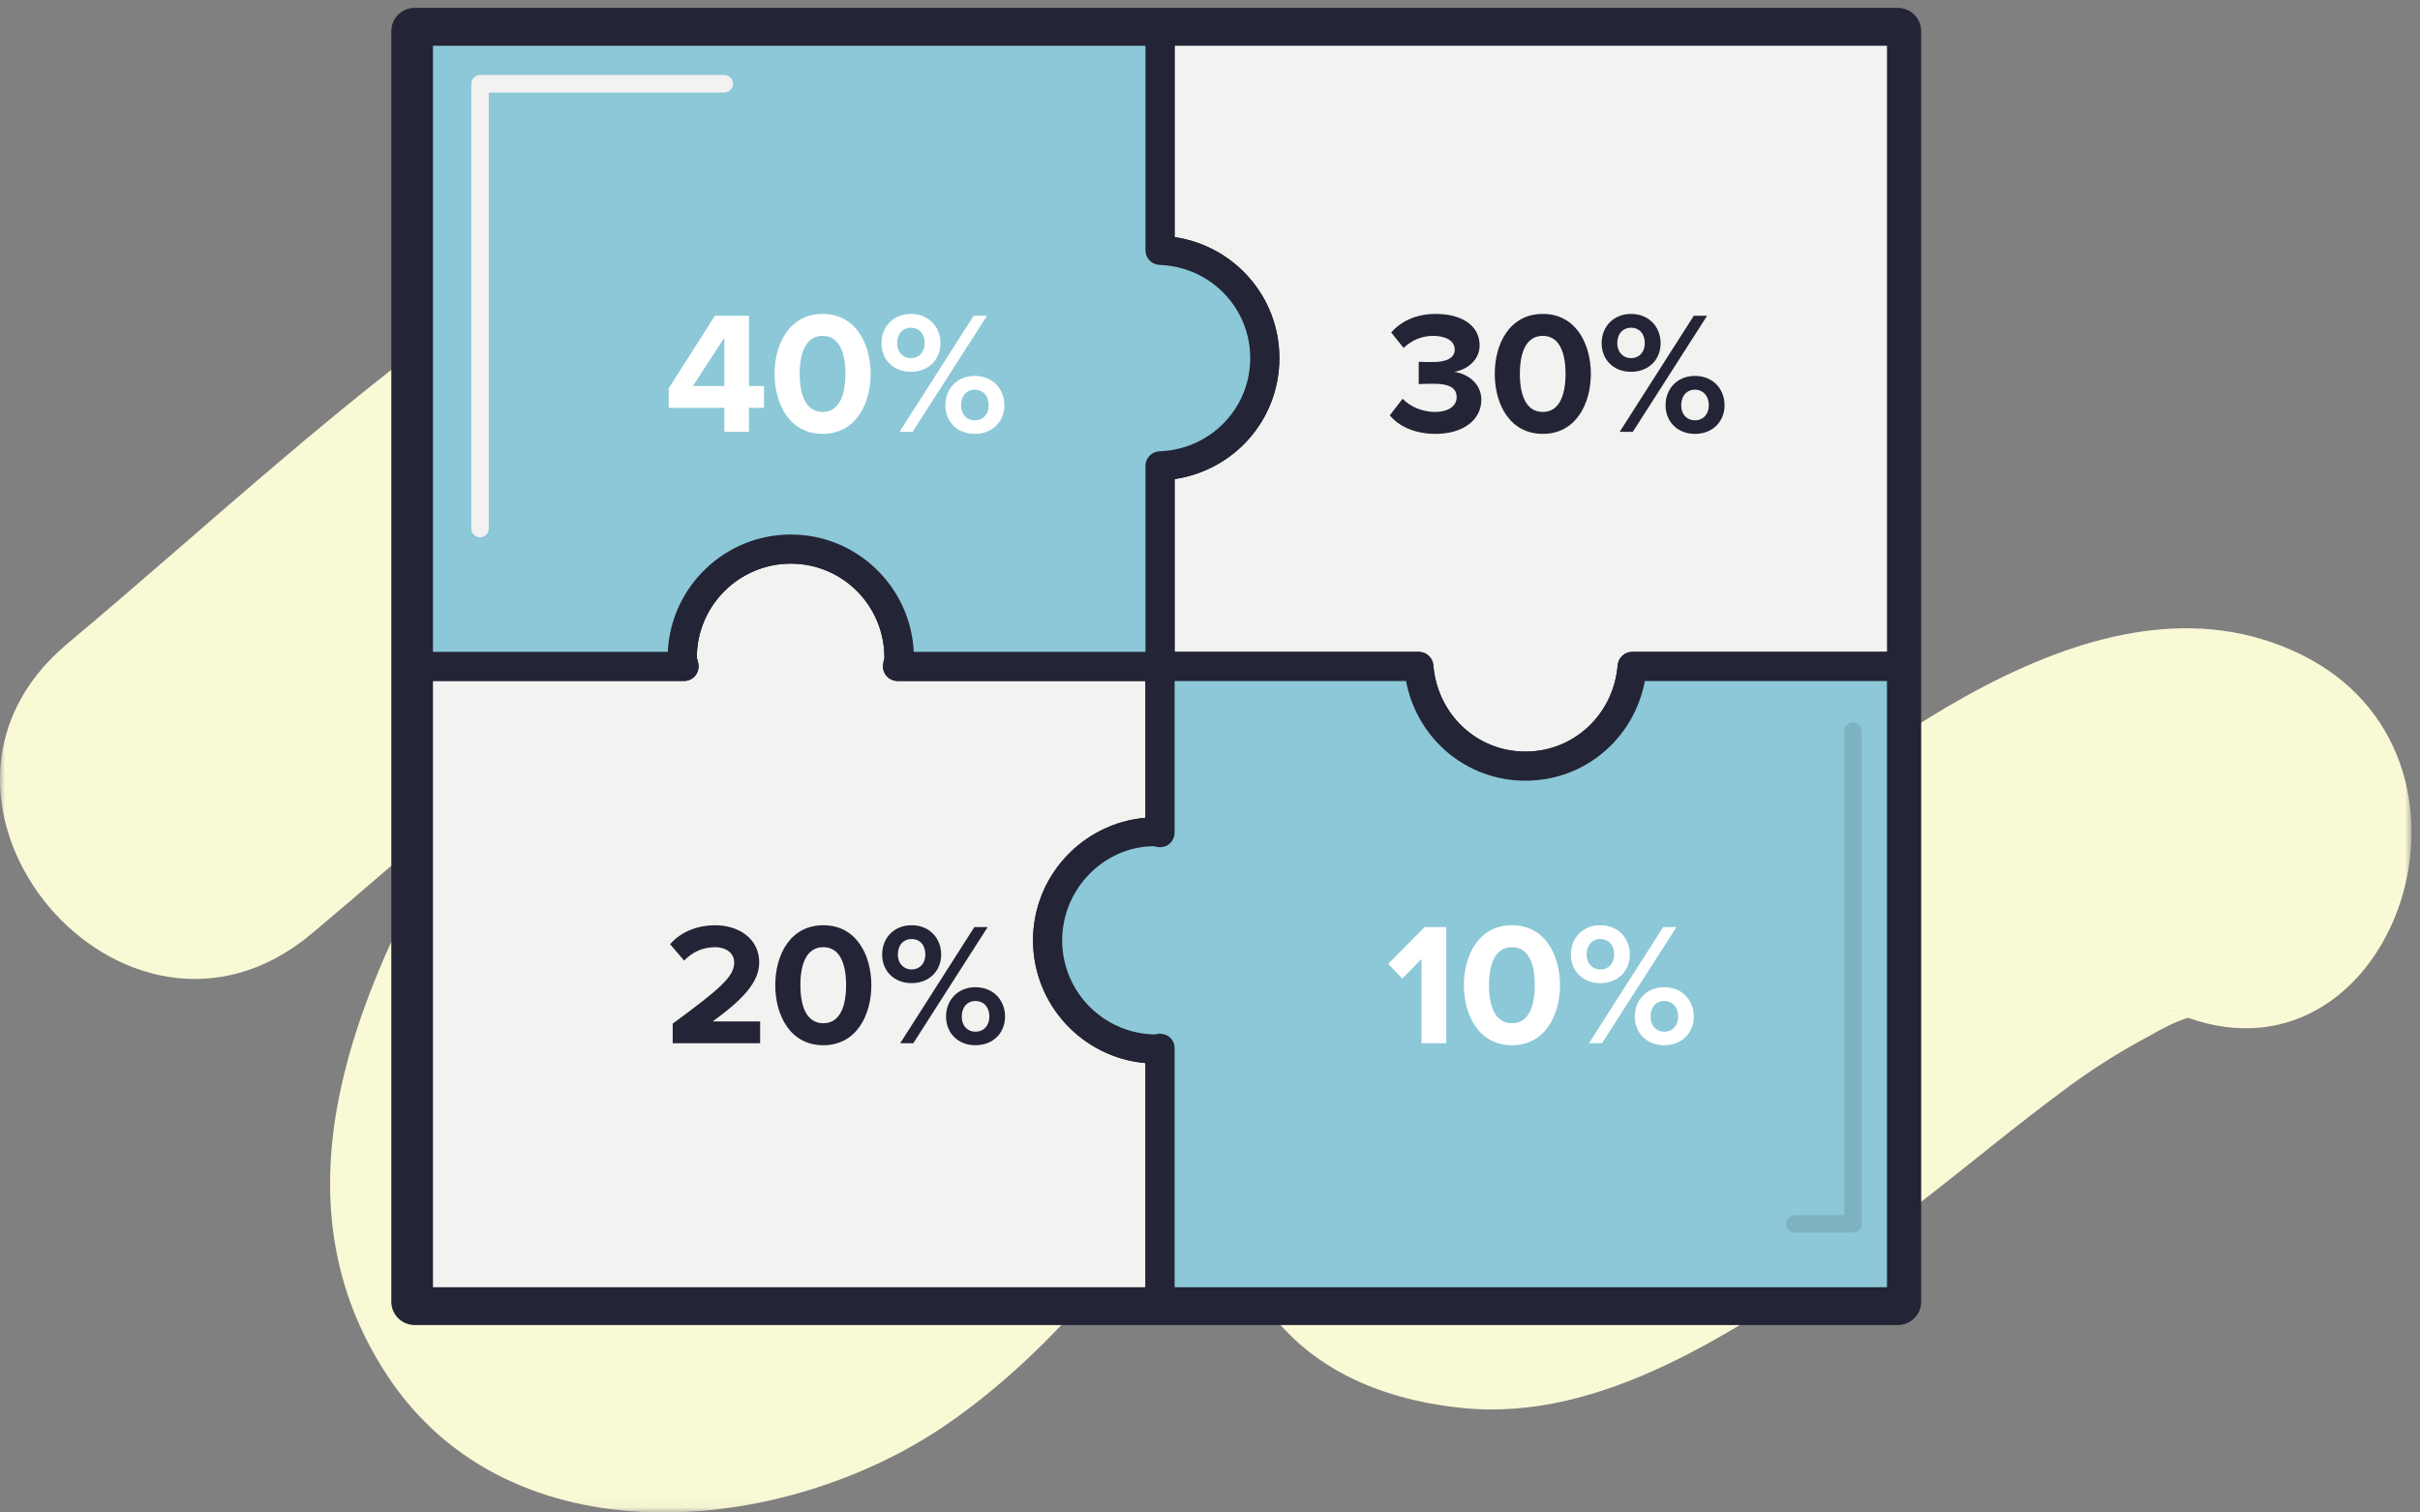 <?xml version="1.0" encoding="UTF-8" standalone="no"?>
<svg xmlns:sketch="http://www.bohemiancoding.com/sketch/ns" xmlns="http://www.w3.org/2000/svg" height="150px" width="240px" version="1.1" xmlns:xlink="http://www.w3.org/1999/xlink" viewBox="0 0 240 150"><rect x="0" y="0" width="240" height="150" fill="#808080" stroke="none"/><!-- Generator: Sketch 3.4 (15575) - http://www.bohemiancoding.com/sketch -->
 <title>12</title>
 <desc>Created with Sketch.</desc>
 <defs>
  <path id="path-1" d="m0 0.78h239.16v149.16h-239.16"/>
 </defs>
 <g id="Page-1" fill-rule="evenodd" sketch:type="MSPage" fill="none">
  <g id="12" sketch:type="MSLayerGroup">
   <g id="Group-3">
    <mask id="mask-2" sketch:name="Clip 2" fill="white">
     <use xlink:href="#path-1"/>
    </mask>
    <path id="Fill-1" sketch:type="MSShapeGroup" fill="#FAF9D6" mask="url(#mask-2)" d="m217.61 100.78c0.17-0.03 0.16-0.01 0 0m-2.73-0.73c0.28 0.13 0.54 0.21 0.8 0.34-0.25-0.09-0.51-0.2-0.8-0.34m13.13-35.233c-19.77-9.489-43.17 10.035-60.02 23.805 0.87-2.242 1.7-4.488 2.48-6.763 6.49-18.968 0.49-40.46-23.42-38.246-25.63 2.395-46.47 32.865-59.549 51.266-2.968 4.185-9.46 13.831-16.056 16.731 1.06-2.57 2.549-5.15 3.608-7.33 8.5-17.503 22.098-32.445 32.127-49.076 11.2-18.53 9.05-39.639-15.746-44.269-12.718-2.373-31.671 10.819-41.291 17.397-15.515 10.61-29.1 23.478-43.483 35.526-18.562 15.564 5.636 44.332 24.25 28.739 5.165-4.332 10.238-8.77 15.328-13.164-0.89 1.509-1.791 3.011-2.647 4.552-8.983 16.215-16.386 35.335-5.228 52.365 12.235 18.69 39.313 16.01 55.448 4.97 11.279-7.74 19.219-18.79 27.269-29.64-0.86 14.26 6.25 26.13 23.88 27.95 14 1.46 27.22-7.75 38.16-15.07 7.35-4.9 14.01-10.83 21.08-16.08 2.87-2.19 5.87-4.11 9.07-5.8 1.83-1.06 3.04-1.54 3.73-1.74 20.58 7.33 31.96-26.072 11.01-36.123"/>
   </g>
   <path id="Fill-4" sketch:type="MSShapeGroup" fill="#F2F2F1" d="m114.66 3.094h-73.543v126.01h147.09v-126.01l-73.55 0.004"/>
   <path id="Fill-5" sketch:type="MSShapeGroup" fill="#232435" d="m43.431 126.79h142.47v-121.39l-142.47 0.004 0.001 121.39zm144.79 4.62h-147.1c-1.275 0-2.313-1.04-2.313-2.31v-126.01c0-1.272 1.038-2.31 2.312-2.31h147.1c1.27 0 2.31 1.038 2.31 2.312v126.01c0 1.27-1.04 2.31-2.31 2.31z"/>
   <path id="Fill-6" sketch:type="MSShapeGroup" fill="#F2F2F1" d="m114.66 82.501c0.14 0 0.25 0.072 0.38 0.077v-16.483h-26.028c0.026-0.302 0.177-0.562 0.177-0.871 0-5.943-4.827-10.77-10.759-10.77-5.943 0-10.77 4.827-10.77 10.77 0 0.309 0.151 0.569 0.176 0.871h-26.339v63.005h73.543v-25.15c-0.13 0.01-0.24 0.08-0.38 0.08-5.94 0-10.77-4.827-10.77-10.77 0-5.932 4.83-10.759 10.77-10.759"/>
   <path id="Fill-7" sketch:type="MSShapeGroup" fill="#232435" d="m42.94 127.66h70.66v-22.23c-6.24-0.54-11.15-5.799-11.15-12.17 0-6.372 4.91-11.616 11.15-12.157v-13.567h-24.586c-0.401 0-0.784-0.169-1.06-0.462-0.271-0.293-0.412-0.688-0.378-1.088 0.023-0.288 0.09-0.525 0.135-0.694 0.034-5.21-4.144-9.394-9.281-9.394-5.142 0-9.326 4.184-9.326 9.326 0.079 0.237 0.146 0.474 0.169 0.762 0.034 0.4-0.107 0.795-0.378 1.088-0.276 0.293-0.66 0.462-1.06 0.462h-24.895v60.124zm72.11 2.88h-73.553c-0.795 0-1.444-0.64-1.444-1.44v-63.007c0-0.795 0.649-1.444 1.444-1.444h24.731c0.304-6.467 5.661-11.638 12.202-11.638 6.535 0 11.886 5.171 12.191 11.638h24.429c0.79 0 1.44 0.649 1.44 1.444v16.487c0 0.395-0.16 0.767-0.44 1.043-0.29 0.277-0.64 0.406-1.07 0.401-0.09-0.006-0.3-0.046-0.45-0.079-5.08 0.073-9.19 4.217-9.19 9.315 0 5.142 4.18 9.33 9.32 9.33-0.11-0.01 0.06-0.06 0.27-0.08 0.43 0.02 0.8 0.11 1.09 0.38 0.3 0.27 0.47 0.65 0.47 1.06v25.15c0 0.8-0.65 1.44-1.44 1.44z"/>
   <path id="Fill-8" sketch:type="MSShapeGroup" fill="#F2F2F1" d="m115.04 3.094v21.733c5.76 0.212 10.39 4.884 10.39 10.693 0 5.797-4.63 10.469-10.39 10.682v19.893h25.66c0.47 5.505 4.96 9.888 10.58 9.888 5.64 0 10.13-4.383 10.6-9.888h26.71v-63.001h-73.55"/>
   <path id="Fill-9" sketch:type="MSShapeGroup" fill="#232435" d="m116.49 64.649h24.21c0.76 0 1.38 0.575 1.45 1.325 0.4 4.883 4.33 8.565 9.13 8.565 4.81 0 8.74-3.682 9.15-8.565 0.07-0.75 0.69-1.325 1.44-1.325h25.27v-60.114h-70.65v18.98c5.93 0.88 10.39 5.909 10.39 12.005 0 6.09-4.46 11.114-10.39 11.993v17.136zm34.79 12.777c-5.87 0-10.75-4.167-11.84-9.89h-24.39c-0.8 0-1.45-0.648-1.45-1.443v-19.894c0-0.778 0.62-1.415 1.4-1.443 5.04-0.181 8.99-4.24 8.99-9.236 0-5.002-3.95-9.067-8.99-9.248-0.78-0.028-1.4-0.665-1.4-1.443v-21.737c0-0.795 0.65-1.444 1.45-1.444h73.54c0.8 0 1.44 0.649 1.44 1.444v63.001c0 0.795-0.64 1.443-1.44 1.443h-25.46c-1.09 5.723-5.97 9.89-11.85 9.89z"/>
   <path id="Fill-10" sketch:type="MSShapeGroup" fill="#8CC8D7" d="m161.88 66.095c-0.47 5.505-4.96 9.888-10.6 9.888-5.62 0-10.11-4.383-10.58-9.888h-25.66v16.483c-0.13-0.005-0.24-0.077-0.38-0.077-5.94 0-10.77 4.827-10.77 10.759 0 5.943 4.83 10.77 10.77 10.77 0.14 0 0.25-0.07 0.38-0.08v25.15h73.55v-63.005h-26.71"/>
   <path id="Fill-11" sketch:type="MSShapeGroup" fill="#232435" d="m116.49 127.66h70.65v-60.124h-24.01c-1.09 5.723-5.97 9.89-11.85 9.89-5.87 0-10.75-4.167-11.84-9.89h-22.95v15.044c0 0.395-0.16 0.767-0.44 1.043-0.29 0.277-0.64 0.406-1.07 0.401-0.12-0.006-0.42-0.068-0.54-0.102-4.92 0.023-9.1 4.207-9.1 9.338 0 5.142 4.18 9.33 9.32 9.33-0.11-0.01 0.06-0.06 0.27-0.08 0.43 0.02 0.8 0.11 1.09 0.38 0.3 0.27 0.47 0.65 0.47 1.06v23.71zm72.1 2.88h-73.54c-0.8 0-1.45-0.64-1.45-1.44v-23.67c-6.24-0.54-11.15-5.799-11.15-12.17 0-6.372 4.91-11.616 11.15-12.157v-15.01c0-0.795 0.65-1.444 1.45-1.444h25.65c0.76 0 1.38 0.575 1.45 1.325 0.4 4.883 4.33 8.565 9.13 8.565 4.81 0 8.74-3.682 9.15-8.565 0.07-0.75 0.69-1.325 1.44-1.325h26.72c0.8 0 1.44 0.649 1.44 1.444v63.007c0 0.8-0.64 1.44-1.44 1.44z"/>
   <path id="Fill-12" sketch:type="MSShapeGroup" fill="#8CC8D7" d="m115.04 24.827v-21.733h-73.543v63.001h26.339c-0.025-0.302-0.176-0.562-0.176-0.871 0-5.943 4.827-10.77 10.77-10.77 5.932 0 10.759 4.827 10.759 10.77 0 0.309-0.151 0.569-0.177 0.871h26.028v-19.893c5.76-0.213 10.39-4.885 10.39-10.682 0-5.809-4.63-10.481-10.39-10.693"/>
   <path id="Fill-13" sketch:type="MSShapeGroup" fill="#232435" d="m90.621 64.649h22.979v-18.45c0-0.778 0.62-1.415 1.4-1.443 5.04-0.181 8.99-4.24 8.99-9.236 0-5.002-3.95-9.067-8.99-9.248-0.78-0.028-1.4-0.665-1.4-1.443v-20.294h-70.66v60.114h23.288c0.304-6.467 5.661-11.638 12.202-11.638 6.535 0 11.886 5.171 12.191 11.638zm24.429 2.887h-26.036c-0.401 0-0.784-0.169-1.06-0.462-0.271-0.293-0.412-0.688-0.378-1.088 0.023-0.288 0.09-0.525 0.135-0.694 0.034-5.21-4.144-9.394-9.281-9.394-5.142 0-9.326 4.184-9.326 9.326 0.079 0.237 0.146 0.474 0.169 0.762 0.034 0.4-0.107 0.795-0.378 1.088-0.276 0.293-0.66 0.462-1.06 0.462h-26.338c-0.795 0-1.444-0.648-1.444-1.443v-63.001c0-0.795 0.649-1.444 1.444-1.444h73.553c0.79 0 1.44 0.649 1.44 1.444v20.423c5.93 0.88 10.39 5.909 10.39 12.005 0 6.09-4.46 11.114-10.39 11.993v18.58c0 0.795-0.65 1.443-1.44 1.443z"/>
   <path id="Fill-14" sketch:type="MSShapeGroup" fill="#fff" d="m68.72 38.283h3.113v-4.793l-3.113 4.793zm3.113 2.165h-5.515v-1.94l4.579-7.195h3.383v6.97h1.489v2.165h-1.489v2.379h-2.447v-2.379z"/>
   <path id="Fill-15" sketch:type="MSShapeGroup" fill="#fff" d="m81.588 33.309c-1.658 0-2.278 1.647-2.278 3.767s0.62 3.778 2.278 3.778c1.635 0 2.255-1.658 2.255-3.778s-0.62-3.767-2.255-3.767zm0-2.176c3.281 0 4.759 2.977 4.759 5.943s-1.478 5.954-4.759 5.954c-3.305 0-4.771-2.988-4.771-5.954s1.466-5.943 4.771-5.943z"/>
   <path id="Fill-16" sketch:type="MSShapeGroup" fill="#fff" d="m96.677 38.644c-0.801 0-1.365 0.597-1.365 1.545 0 0.924 0.564 1.499 1.365 1.499 0.789 0 1.376-0.575 1.376-1.499 0-0.948-0.587-1.545-1.376-1.545zm0-1.365c1.759 0 2.932 1.286 2.932 2.91 0 1.601-1.173 2.841-2.932 2.841-1.771 0-2.921-1.24-2.921-2.841 0-1.624 1.15-2.91 2.921-2.91zm-0.113-5.966h1.319l-7.375 11.514h-1.297l7.353-11.514zm-6.225 1.184c-0.778 0-1.365 0.576-1.365 1.545 0 0.891 0.587 1.478 1.365 1.478 0.789 0 1.364-0.587 1.364-1.478 0-0.969-0.575-1.545-1.364-1.545zm0-1.364c1.77 0 2.932 1.286 2.932 2.909 0 1.602-1.162 2.831-2.932 2.831-1.771 0-2.921-1.229-2.921-2.831 0-1.623 1.15-2.909 2.921-2.909z"/>
   <path id="Fill-17" sketch:type="MSShapeGroup" fill="#232435" d="m139.1 39.546c0.79 0.834 2.06 1.308 3.18 1.308 1.4 0 2.18-0.598 2.18-1.466 0-0.914-0.71-1.331-2.32-1.331-0.48 0-1.26 0.023-1.44 0.034v-2.21c0.22 0.022 1.01 0.022 1.44 0.022 1.28 0 2.13-0.383 2.13-1.229 0-0.913-0.94-1.365-2.15-1.365-1.1 0-2.1 0.418-2.92 1.196l-1.23-1.534c0.94-1.06 2.39-1.838 4.41-1.838 2.7 0 4.36 1.218 4.36 3.124 0 1.454-1.24 2.402-2.53 2.627 1.17 0.124 2.7 1.038 2.7 2.763 0 1.985-1.79 3.383-4.55 3.383-2.12 0-3.69-0.811-4.53-1.838l1.27-1.646"/>
   <path id="Fill-18" sketch:type="MSShapeGroup" fill="#232435" d="m153.01 33.309c-1.66 0-2.28 1.647-2.28 3.767s0.62 3.778 2.28 3.778c1.63 0 2.25-1.658 2.25-3.778s-0.62-3.767-2.25-3.767zm0-2.176c3.28 0 4.76 2.977 4.76 5.943s-1.48 5.954-4.76 5.954c-3.31 0-4.77-2.988-4.77-5.954s1.46-5.943 4.77-5.943z"/>
   <path id="Fill-19" sketch:type="MSShapeGroup" fill="#232435" d="m168.1 38.644c-0.8 0-1.37 0.597-1.37 1.545 0 0.924 0.57 1.499 1.37 1.499 0.78 0 1.37-0.575 1.37-1.499 0-0.948-0.59-1.545-1.37-1.545zm0-1.365c1.76 0 2.93 1.286 2.93 2.91 0 1.601-1.17 2.841-2.93 2.841-1.77 0-2.92-1.24-2.92-2.841 0-1.624 1.15-2.91 2.92-2.91zm-0.12-5.966h1.32l-7.37 11.514h-1.3l7.35-11.514zm-6.22 1.184c-0.78 0-1.37 0.576-1.37 1.545 0 0.891 0.59 1.478 1.37 1.478 0.79 0 1.36-0.587 1.36-1.478 0-0.969-0.57-1.545-1.36-1.545zm0-1.364c1.77 0 2.93 1.286 2.93 2.909 0 1.602-1.16 2.831-2.93 2.831s-2.92-1.229-2.92-2.831c0-1.623 1.15-2.909 2.92-2.909z"/>
   <path id="Fill-20" sketch:type="MSShapeGroup" fill="#fff" d="m140.98 95.098l-1.91 1.951-1.4-1.466 3.62-3.643h2.14v11.52h-2.45v-8.362"/>
   <path id="Fill-21" sketch:type="MSShapeGroup" fill="#fff" d="m149.95 93.936c-1.66 0-2.28 1.647-2.28 3.767s0.62 3.777 2.28 3.777c1.64 0 2.26-1.657 2.26-3.777s-0.62-3.767-2.26-3.767zm0-2.176c3.28 0 4.76 2.977 4.76 5.943 0 2.967-1.48 5.957-4.76 5.957-3.3 0-4.77-2.99-4.77-5.957 0-2.966 1.47-5.943 4.77-5.943z"/>
   <path id="Fill-22" sketch:type="MSShapeGroup" fill="#fff" d="m165.05 99.271c-0.8 0-1.36 0.597-1.36 1.549 0 0.92 0.56 1.5 1.36 1.5 0.79 0 1.38-0.58 1.38-1.5 0-0.952-0.59-1.549-1.38-1.549zm0-1.365c1.76 0 2.93 1.286 2.93 2.914 0 1.6-1.17 2.84-2.93 2.84-1.77 0-2.92-1.24-2.92-2.84 0-1.628 1.15-2.914 2.92-2.914zm-0.11-5.966h1.32l-7.38 11.52h-1.29l7.35-11.52zm-6.23 1.184c-0.77 0-1.36 0.576-1.36 1.545 0 0.891 0.59 1.478 1.36 1.478 0.79 0 1.37-0.587 1.37-1.478 0-0.969-0.58-1.545-1.37-1.545zm0-1.364c1.77 0 2.93 1.285 2.93 2.909 0 1.602-1.16 2.831-2.93 2.831s-2.92-1.229-2.92-2.831c0-1.624 1.15-2.909 2.92-2.909z"/>
   <path id="Fill-23" sketch:type="MSShapeGroup" fill="#232435" d="m66.713 101.52c4.714-3.467 6.101-4.663 6.101-6.072 0-1.004-0.925-1.512-1.872-1.512-1.308 0-2.312 0.519-3.09 1.331l-1.399-1.624c1.128-1.297 2.831-1.883 4.444-1.883 2.447 0 4.398 1.387 4.398 3.688 0 1.962-1.624 3.676-4.613 5.852h4.703v2.16h-8.672v-1.94"/>
   <path id="Fill-24" sketch:type="MSShapeGroup" fill="#232435" d="m81.655 93.936c-1.657 0-2.278 1.647-2.278 3.767s0.621 3.777 2.278 3.777c1.635 0 2.256-1.657 2.256-3.777s-0.621-3.767-2.256-3.767zm0-2.176c3.282 0 4.759 2.977 4.759 5.943 0 2.967-1.477 5.957-4.759 5.957-3.304 0-4.77-2.99-4.77-5.957 0-2.966 1.466-5.943 4.77-5.943z"/>
   <path id="Fill-25" sketch:type="MSShapeGroup" fill="#232435" d="m96.744 99.271c-0.8 0-1.364 0.597-1.364 1.549 0 0.92 0.564 1.5 1.364 1.5 0.79 0 1.376-0.58 1.376-1.5 0-0.952-0.586-1.549-1.376-1.549zm0-1.365c1.76 0 2.932 1.286 2.932 2.914 0 1.6-1.172 2.84-2.932 2.84-1.77 0-2.92-1.24-2.92-2.84 0-1.628 1.15-2.914 2.92-2.914zm-0.112-5.966h1.319l-7.375 11.52h-1.297l7.353-11.52zm-6.225 1.184c-0.779 0-1.365 0.576-1.365 1.545 0 0.891 0.586 1.478 1.365 1.478 0.789 0 1.364-0.587 1.364-1.478 0-0.969-0.575-1.545-1.364-1.545zm0-1.364c1.77 0 2.932 1.285 2.932 2.909 0 1.602-1.162 2.831-2.932 2.831-1.771 0-2.921-1.229-2.921-2.831 0-1.624 1.15-2.909 2.921-2.909z"/>
   <path id="Fill-26" sketch:type="MSShapeGroup" fill="#F2F2F1" d="m47.609 53.293c-0.474 0-0.868-0.395-0.868-0.868v-44.117c0-0.474 0.394-0.869 0.868-0.869h24.224c0.473 0 0.868 0.395 0.868 0.869 0 0.473-0.395 0.868-0.868 0.868h-23.356v43.249c0 0.473-0.394 0.868-0.868 0.868"/>
   <path id="Fill-27" sketch:type="MSShapeGroup" fill="#7DB3C0" d="m183.77 122.25h-5.77c-0.48 0-0.87-0.39-0.87-0.87 0-0.47 0.39-0.86 0.87-0.86h4.9v-47.999c0-0.474 0.4-0.869 0.87-0.869s0.87 0.395 0.87 0.869v48.859c0 0.48-0.4 0.87-0.87 0.87"/>
  </g>
 </g>
</svg>
